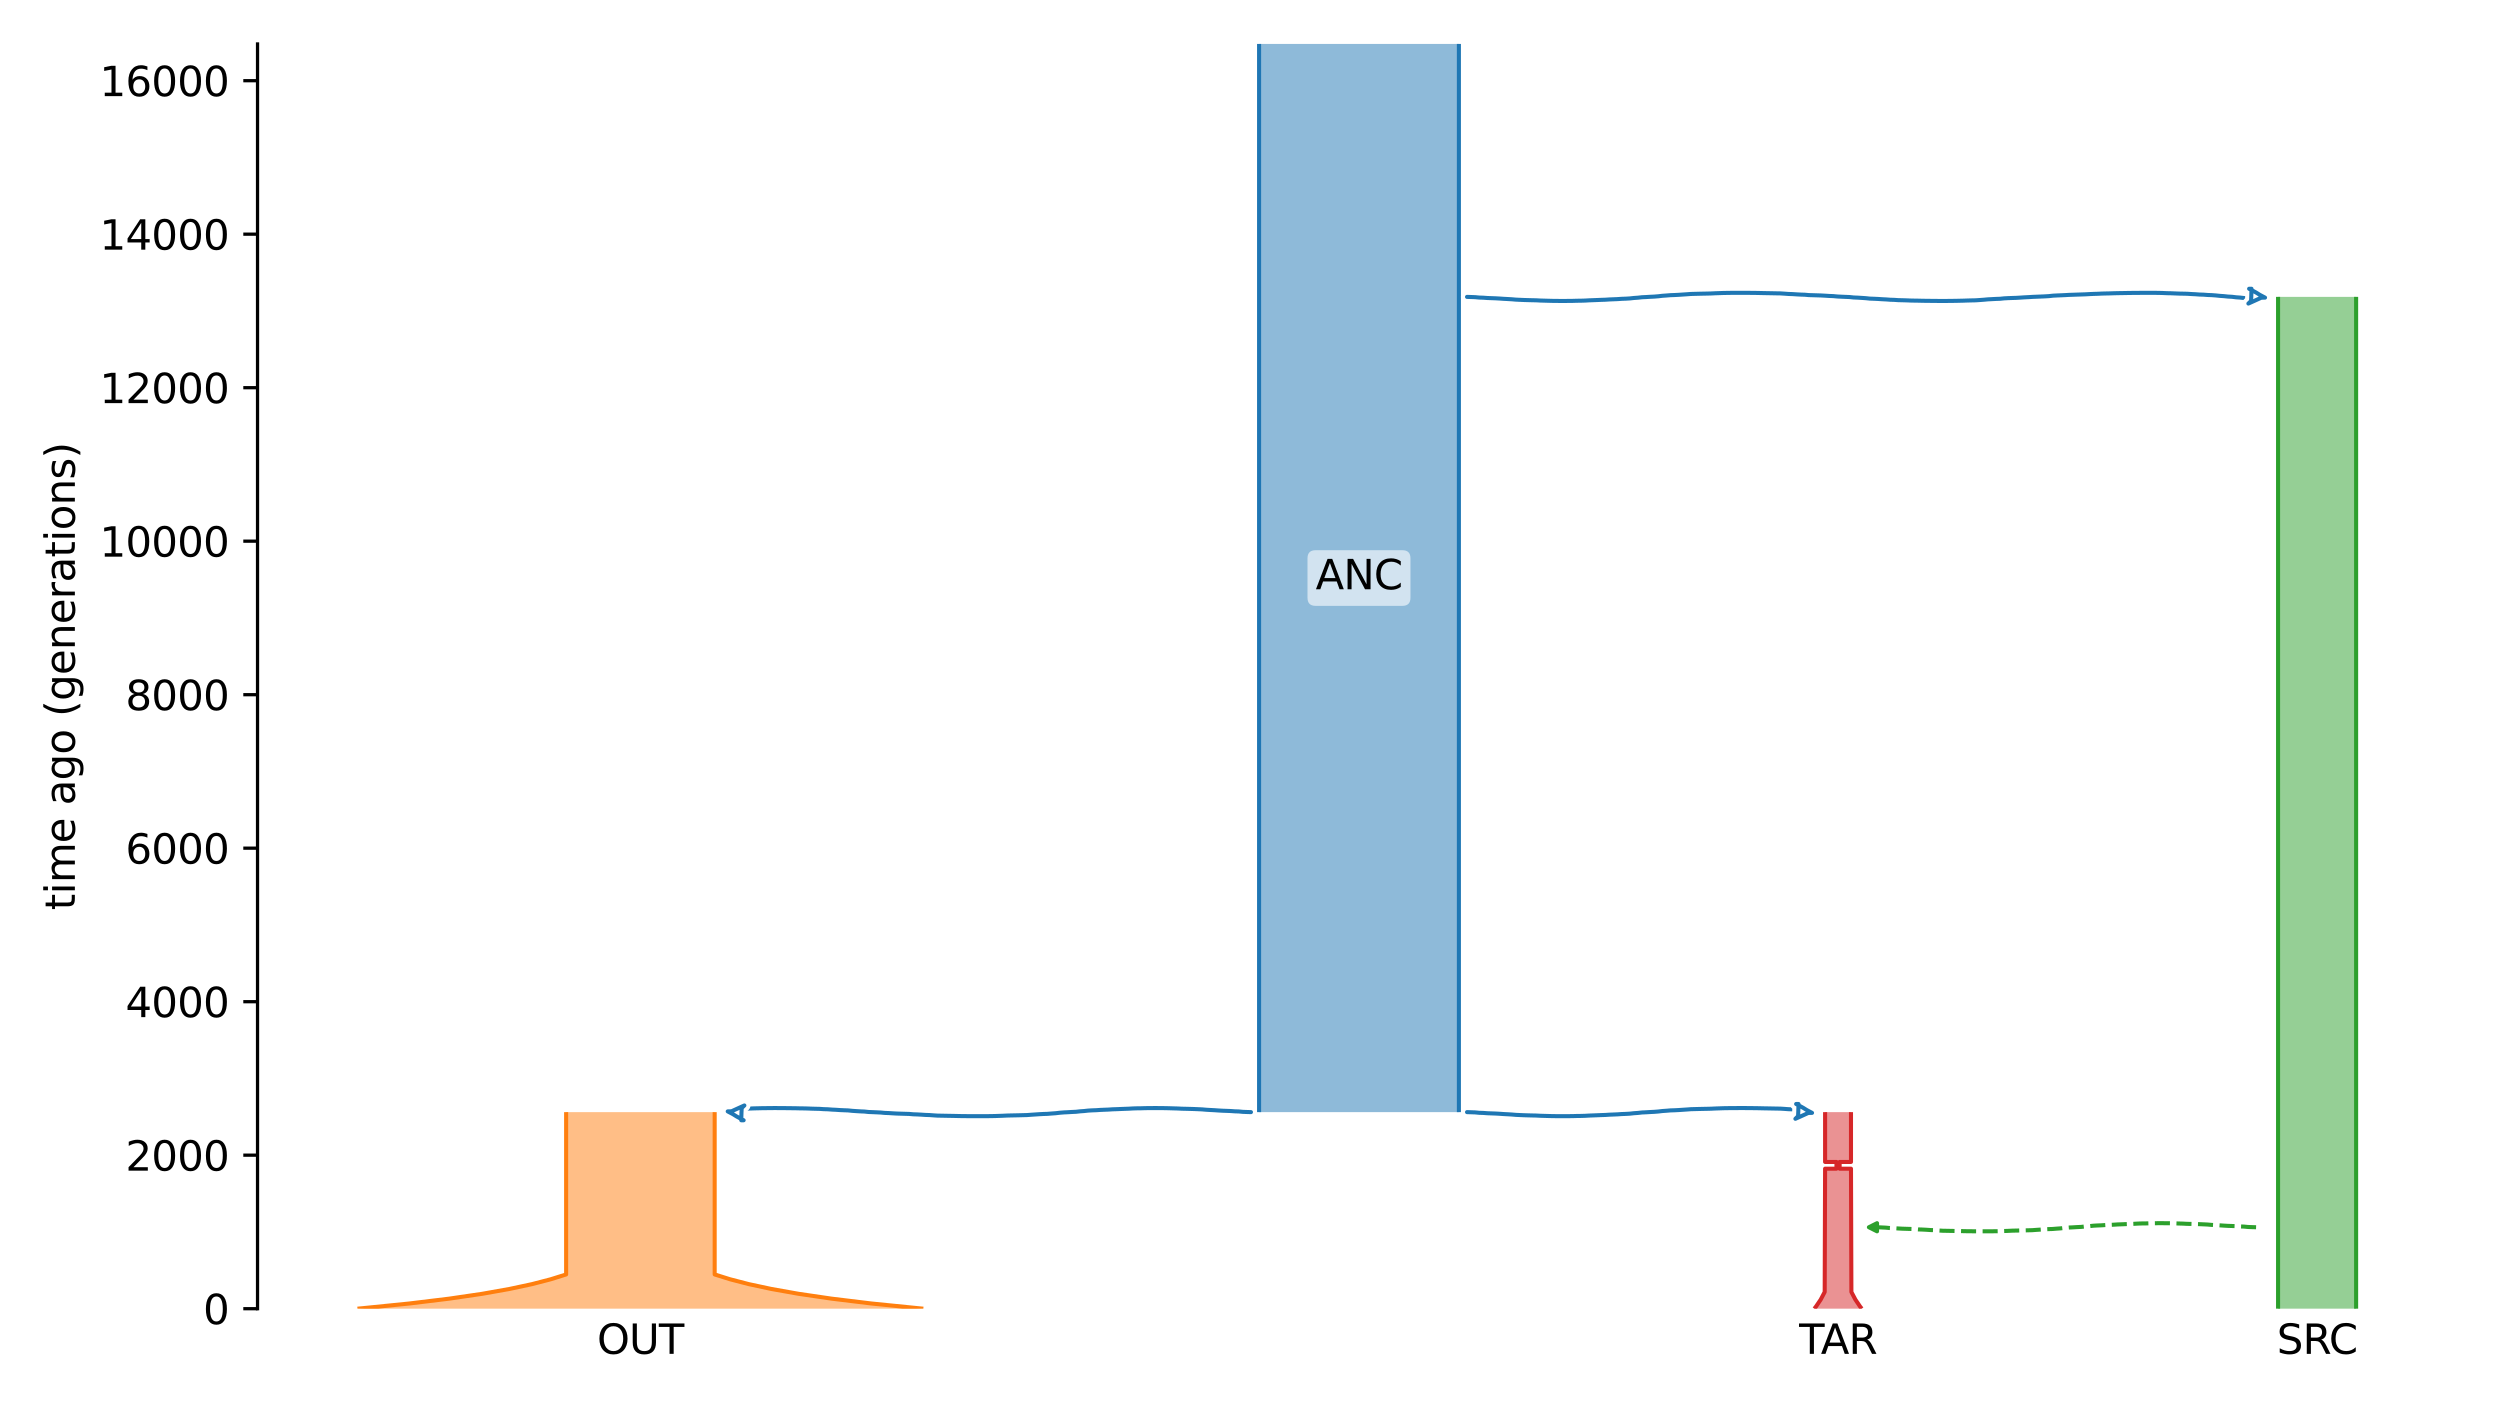 <?xml version="1.0" encoding="utf-8" standalone="no"?>
<!DOCTYPE svg PUBLIC "-//W3C//DTD SVG 1.1//EN"
  "http://www.w3.org/Graphics/SVG/1.1/DTD/svg11.dtd">
<svg xmlns:xlink="http://www.w3.org/1999/xlink" width="614.4pt" height="345.6pt" viewBox="0 0 614.4 345.6" xmlns="http://www.w3.org/2000/svg" version="1.1">
 <defs>
  <style type="text/css">*{stroke-linejoin: round; stroke-linecap: butt}</style>
 </defs>
 <g id="figure_1">
  <g id="patch_1">
   <path d="M 0 345.6 
L 614.4 345.6 
L 614.4 0 
L 0 0 
z
" style="fill: #ffffff"/>
  </g>
  <g id="axes_1">
   <g id="patch_2">
    <path d="M 63.291 321.622 
L 603.6 321.622 
L 603.6 10.8 
L 63.291 10.8 
z
" style="fill: #ffffff"/>
   </g>
   <path d="M 554.456 301.609 
L 553.456 301.578 
L 552.456 301.541 
L 551.456 301.443 
L 550.456 301.411 
L 549.456 301.337 
L 548.456 301.298 
L 547.456 301.263 
L 546.456 301.205 
L 545.456 301.135 
L 544.456 301.083 
L 543.456 301.024 
L 542.456 300.936 
L 541.456 300.89 
L 540.456 300.847 
L 539.456 300.817 
L 538.456 300.791 
L 537.456 300.769 
L 536.456 300.715 
L 535.456 300.687 
L 534.456 300.657 
L 533.456 300.632 
L 532.456 300.621 
L 531.456 300.611 
L 530.456 300.611 
L 529.456 300.62 
L 528.456 300.632 
L 527.456 300.663 
L 526.456 300.674 
L 525.456 300.704 
L 524.456 300.764 
L 523.456 300.801 
L 522.456 300.84 
L 521.456 300.883 
L 520.456 300.916 
L 519.456 300.983 
L 518.456 301.022 
L 517.456 301.065 
L 516.456 301.135 
L 515.456 301.172 
L 514.456 301.23 
L 513.456 301.341 
L 512.456 301.412 
L 511.456 301.525 
L 510.456 301.571 
L 509.456 301.632 
L 508.456 301.68 
L 507.456 301.761 
L 506.456 301.88 
L 505.456 301.95 
L 504.456 302.033 
L 503.456 302.066 
L 502.456 302.118 
L 501.456 302.186 
L 500.456 302.252 
L 499.456 302.329 
L 498.456 302.356 
L 497.456 302.383 
L 496.456 302.406 
L 495.456 302.425 
L 494.456 302.451 
L 493.456 302.501 
L 492.456 302.536 
L 491.456 302.572 
L 490.456 302.588 
L 489.456 302.603 
L 488.456 302.607 
L 487.456 302.609 
L 486.456 302.609 
L 485.456 302.607 
L 484.456 302.593 
L 483.456 302.585 
L 482.456 302.564 
L 481.456 302.54 
L 480.456 302.523 
L 479.456 302.505 
L 478.456 302.484 
L 477.456 302.468 
L 476.456 302.405 
L 475.456 302.33 
L 474.456 302.297 
L 473.456 302.229 
L 472.456 302.175 
L 471.456 302.142 
L 470.456 302.052 
L 469.456 302.023 
L 468.456 301.992 
L 467.456 301.961 
L 466.456 301.906 
L 465.456 301.841 
L 464.456 301.803 
L 463.456 301.707 
L 462.456 301.658 
L 461.456 301.614 
L 460.302 301.574 
" clip-path="url(#p8abfe37055)" style="fill: none; stroke-dasharray: 3.7,1.6; stroke-dashoffset: 0; stroke: #2ca02c"/>
   <g id="patch_3">
    <path d="M 309.432 10.8 
L 309.432 273.316 
M 358.537 10.8 
L 358.537 273.316 
" clip-path="url(#p8abfe37055)" style="fill: none; stroke: #ffffff; stroke-width: 3; stroke-linejoin: miter"/>
    <path d="M 309.432 10.8 
L 309.432 273.316 
M 358.537 10.8 
L 358.537 273.316 
" clip-path="url(#p8abfe37055)" style="fill: none; stroke: #1f77b4; stroke-linejoin: miter"/>
    <g id="PolyCollection_1">
     <path d="M 358.537 10.8 
L 309.432 10.8 
L 309.432 273.316 
L 358.537 273.316 
L 358.537 273.316 
L 358.537 10.8 
z
" clip-path="url(#p8abfe37055)" style="fill: #1f77b4; fill-opacity: 0.5"/>
    </g>
    <g id="patch_4">
     <path d="M 139.132 273.316 
L 139.132 313.209 
L 139.132 313.209 
L 135.331 314.399 
L 130.74 315.589 
L 125.192 316.778 
L 118.489 317.968 
L 110.39 319.158 
L 100.605 320.347 
L 88.783 321.537 
L 87.85 321.622 
M 175.638 273.316 
L 175.638 313.209 
L 175.638 313.209 
L 179.439 314.399 
L 184.031 315.589 
L 189.578 316.778 
L 196.281 317.968 
L 204.38 319.158 
L 214.165 320.347 
L 225.987 321.537 
L 226.92 321.622 
L 226.92 321.622 
" clip-path="url(#p8abfe37055)" style="fill: none; stroke: #ffffff; stroke-width: 3; stroke-linejoin: miter"/>
     <path d="M 139.132 273.316 
L 139.132 313.209 
L 139.132 313.209 
L 135.331 314.399 
L 130.74 315.589 
L 125.192 316.778 
L 118.489 317.968 
L 110.39 319.158 
L 100.605 320.347 
L 88.783 321.537 
L 87.85 321.622 
M 175.638 273.316 
L 175.638 313.209 
L 175.638 313.209 
L 179.439 314.399 
L 184.031 315.589 
L 189.578 316.778 
L 196.281 317.968 
L 204.38 319.158 
L 214.165 320.347 
L 225.987 321.537 
L 226.92 321.622 
L 226.92 321.622 
" clip-path="url(#p8abfe37055)" style="fill: none; stroke: #ff7f0e; stroke-linejoin: miter"/>
     <g id="PolyCollection_2">
      <path d="M 175.638 273.316 
L 139.132 273.316 
L 139.132 313.209 
L 139.132 313.209 
L 138.884 313.294 
L 138.632 313.379 
L 138.377 313.464 
L 138.118 313.549 
L 137.856 313.634 
L 137.591 313.719 
L 137.321 313.804 
L 137.048 313.889 
L 136.772 313.974 
L 136.492 314.059 
L 136.207 314.144 
L 135.919 314.229 
L 135.627 314.314 
L 135.331 314.399 
L 135.031 314.484 
L 134.727 314.569 
L 134.419 314.654 
L 134.107 314.739 
L 133.79 314.824 
L 133.469 314.909 
L 133.144 314.994 
L 132.814 315.079 
L 132.48 315.164 
L 132.141 315.249 
L 131.798 315.334 
L 131.45 315.419 
L 131.097 315.504 
L 130.74 315.589 
L 130.377 315.674 
L 130.01 315.759 
L 129.637 315.844 
L 129.26 315.929 
L 128.877 316.014 
L 128.49 316.099 
L 128.097 316.184 
L 127.698 316.269 
L 127.295 316.353 
L 126.885 316.438 
L 126.47 316.523 
L 126.05 316.608 
L 125.624 316.693 
L 125.192 316.778 
L 124.754 316.863 
L 124.31 316.948 
L 123.86 317.033 
L 123.404 317.118 
L 122.942 317.203 
L 122.473 317.288 
L 121.999 317.373 
L 121.517 317.458 
L 121.029 317.543 
L 120.535 317.628 
L 120.034 317.713 
L 119.526 317.798 
L 119.011 317.883 
L 118.489 317.968 
L 117.96 318.053 
L 117.423 318.138 
L 116.88 318.223 
L 116.329 318.308 
L 115.771 318.393 
L 115.204 318.478 
L 114.631 318.563 
L 114.049 318.648 
L 113.46 318.733 
L 112.862 318.818 
L 112.257 318.903 
L 111.643 318.988 
L 111.021 319.073 
L 110.39 319.158 
L 109.751 319.243 
L 109.103 319.328 
L 108.446 319.413 
L 107.781 319.498 
L 107.106 319.582 
L 106.422 319.667 
L 105.729 319.752 
L 105.026 319.837 
L 104.314 319.922 
L 103.592 320.007 
L 102.861 320.092 
L 102.119 320.177 
L 101.367 320.262 
L 100.605 320.347 
L 99.833 320.432 
L 99.05 320.517 
L 98.257 320.602 
L 97.453 320.687 
L 96.637 320.772 
L 95.811 320.857 
L 94.974 320.942 
L 94.125 321.027 
L 93.264 321.112 
L 92.392 321.197 
L 91.508 321.282 
L 90.612 321.367 
L 89.704 321.452 
L 88.783 321.537 
L 87.85 321.622 
L 226.92 321.622 
L 226.92 321.622 
L 225.987 321.537 
L 225.066 321.452 
L 224.158 321.367 
L 223.262 321.282 
L 222.378 321.197 
L 221.506 321.112 
L 220.645 321.027 
L 219.797 320.942 
L 218.959 320.857 
L 218.133 320.772 
L 217.318 320.687 
L 216.513 320.602 
L 215.72 320.517 
L 214.937 320.432 
L 214.165 320.347 
L 213.403 320.262 
L 212.651 320.177 
L 211.909 320.092 
L 211.178 320.007 
L 210.456 319.922 
L 209.744 319.837 
L 209.041 319.752 
L 208.348 319.667 
L 207.664 319.582 
L 206.989 319.498 
L 206.324 319.413 
L 205.667 319.328 
L 205.019 319.243 
L 204.38 319.158 
L 203.749 319.073 
L 203.127 318.988 
L 202.513 318.903 
L 201.908 318.818 
L 201.31 318.733 
L 200.721 318.648 
L 200.139 318.563 
L 199.566 318.478 
L 199 318.393 
L 198.441 318.308 
L 197.89 318.223 
L 197.347 318.138 
L 196.81 318.053 
L 196.281 317.968 
L 195.759 317.883 
L 195.244 317.798 
L 194.736 317.713 
L 194.235 317.628 
L 193.741 317.543 
L 193.253 317.458 
L 192.772 317.373 
L 192.297 317.288 
L 191.828 317.203 
L 191.366 317.118 
L 190.91 317.033 
L 190.46 316.948 
L 190.016 316.863 
L 189.578 316.778 
L 189.146 316.693 
L 188.72 316.608 
L 188.3 316.523 
L 187.885 316.438 
L 187.476 316.353 
L 187.072 316.269 
L 186.673 316.184 
L 186.28 316.099 
L 185.893 316.014 
L 185.51 315.929 
L 185.133 315.844 
L 184.76 315.759 
L 184.393 315.674 
L 184.031 315.589 
L 183.673 315.504 
L 183.32 315.419 
L 182.972 315.334 
L 182.629 315.249 
L 182.29 315.164 
L 181.956 315.079 
L 181.626 314.994 
L 181.301 314.909 
L 180.98 314.824 
L 180.663 314.739 
L 180.351 314.654 
L 180.043 314.569 
L 179.739 314.484 
L 179.439 314.399 
L 179.143 314.314 
L 178.851 314.229 
L 178.563 314.144 
L 178.279 314.059 
L 177.998 313.974 
L 177.722 313.889 
L 177.449 313.804 
L 177.179 313.719 
L 176.914 313.634 
L 176.652 313.549 
L 176.393 313.464 
L 176.138 313.379 
L 175.887 313.294 
L 175.638 313.209 
L 175.638 313.209 
L 175.638 273.316 
z
" clip-path="url(#p8abfe37055)" style="fill: #ff7f0e; fill-opacity: 0.5"/>
     </g>
     <g id="patch_5">
      <path d="M 559.859 72.964 
L 559.859 321.622 
M 579.04 72.964 
L 579.04 321.622 
" clip-path="url(#p8abfe37055)" style="fill: none; stroke: #ffffff; stroke-width: 3; stroke-linejoin: miter"/>
      <path d="M 559.859 72.964 
L 559.859 321.622 
M 579.04 72.964 
L 579.04 321.622 
" clip-path="url(#p8abfe37055)" style="fill: none; stroke: #2ca02c; stroke-linejoin: miter"/>
      <g id="PolyCollection_3">
       <path d="M 579.04 72.964 
L 559.859 72.964 
L 559.859 321.622 
L 579.04 321.622 
L 579.04 321.622 
L 579.04 72.964 
z
" clip-path="url(#p8abfe37055)" style="fill: #2ca02c; fill-opacity: 0.5"/>
      </g>
      <g id="patch_6">
       <path d="M 448.535 273.316 
L 448.535 285.558 
L 451.329 285.558 
L 451.329 287.218 
L 448.535 287.218 
L 448.437 317.521 
L 447.45 319.397 
L 446.301 321.098 
L 445.889 321.622 
M 454.899 273.316 
L 454.899 285.558 
L 452.106 285.558 
L 452.106 287.218 
L 454.899 287.218 
L 454.998 317.521 
L 455.984 319.397 
L 457.133 321.098 
L 457.545 321.622 
L 457.545 321.622 
" clip-path="url(#p8abfe37055)" style="fill: none; stroke: #ffffff; stroke-width: 3; stroke-linejoin: miter"/>
       <path d="M 448.535 273.316 
L 448.535 285.558 
L 451.329 285.558 
L 451.329 287.218 
L 448.535 287.218 
L 448.437 317.521 
L 447.45 319.397 
L 446.301 321.098 
L 445.889 321.622 
M 454.899 273.316 
L 454.899 285.558 
L 452.106 285.558 
L 452.106 287.218 
L 454.899 287.218 
L 454.998 317.521 
L 455.984 319.397 
L 457.133 321.098 
L 457.545 321.622 
L 457.545 321.622 
" clip-path="url(#p8abfe37055)" style="fill: none; stroke: #d62728; stroke-linejoin: miter"/>
       <g id="PolyCollection_4">
        <path d="M 454.899 273.316 
L 448.535 273.316 
L 448.535 285.558 
L 451.329 285.558 
L 451.329 287.218 
L 448.535 287.218 
L 448.535 317.302 
L 448.535 317.302 
L 448.516 317.346 
L 448.496 317.39 
L 448.476 317.433 
L 448.457 317.477 
L 448.437 317.521 
L 448.416 317.564 
L 448.396 317.608 
L 448.376 317.652 
L 448.355 317.695 
L 448.335 317.739 
L 448.314 317.782 
L 448.293 317.826 
L 448.272 317.87 
L 448.251 317.913 
L 448.23 317.957 
L 448.208 318.001 
L 448.187 318.044 
L 448.165 318.088 
L 448.143 318.131 
L 448.122 318.175 
L 448.099 318.219 
L 448.077 318.262 
L 448.055 318.306 
L 448.033 318.35 
L 448.01 318.393 
L 447.987 318.437 
L 447.964 318.48 
L 447.941 318.524 
L 447.918 318.568 
L 447.895 318.611 
L 447.871 318.655 
L 447.848 318.699 
L 447.824 318.742 
L 447.8 318.786 
L 447.776 318.83 
L 447.752 318.873 
L 447.728 318.917 
L 447.703 318.96 
L 447.679 319.004 
L 447.654 319.048 
L 447.629 319.091 
L 447.604 319.135 
L 447.579 319.179 
L 447.553 319.222 
L 447.528 319.266 
L 447.502 319.309 
L 447.476 319.353 
L 447.45 319.397 
L 447.424 319.44 
L 447.398 319.484 
L 447.371 319.528 
L 447.345 319.571 
L 447.318 319.615 
L 447.291 319.659 
L 447.264 319.702 
L 447.236 319.746 
L 447.209 319.789 
L 447.181 319.833 
L 447.153 319.877 
L 447.125 319.92 
L 447.097 319.964 
L 447.069 320.008 
L 447.04 320.051 
L 447.012 320.095 
L 446.983 320.138 
L 446.954 320.182 
L 446.925 320.226 
L 446.895 320.269 
L 446.866 320.313 
L 446.836 320.357 
L 446.806 320.4 
L 446.776 320.444 
L 446.746 320.487 
L 446.715 320.531 
L 446.684 320.575 
L 446.654 320.618 
L 446.623 320.662 
L 446.591 320.706 
L 446.56 320.749 
L 446.528 320.793 
L 446.496 320.837 
L 446.464 320.88 
L 446.432 320.924 
L 446.4 320.967 
L 446.367 321.011 
L 446.334 321.055 
L 446.301 321.098 
L 446.268 321.142 
L 446.235 321.186 
L 446.201 321.229 
L 446.167 321.273 
L 446.133 321.316 
L 446.099 321.36 
L 446.065 321.404 
L 446.03 321.447 
L 445.995 321.491 
L 445.96 321.535 
L 445.925 321.578 
L 445.889 321.622 
L 457.545 321.622 
L 457.545 321.622 
L 457.509 321.578 
L 457.474 321.535 
L 457.439 321.491 
L 457.404 321.447 
L 457.37 321.404 
L 457.335 321.36 
L 457.301 321.316 
L 457.267 321.273 
L 457.233 321.229 
L 457.199 321.186 
L 457.166 321.142 
L 457.133 321.098 
L 457.1 321.055 
L 457.067 321.011 
L 457.034 320.967 
L 457.002 320.924 
L 456.97 320.88 
L 456.938 320.837 
L 456.906 320.793 
L 456.874 320.749 
L 456.843 320.706 
L 456.812 320.662 
L 456.781 320.618 
L 456.75 320.575 
L 456.719 320.531 
L 456.689 320.487 
L 456.658 320.444 
L 456.628 320.4 
L 456.598 320.357 
L 456.568 320.313 
L 456.539 320.269 
L 456.509 320.226 
L 456.48 320.182 
L 456.451 320.138 
L 456.422 320.095 
L 456.394 320.051 
L 456.365 320.008 
L 456.337 319.964 
L 456.309 319.92 
L 456.281 319.877 
L 456.253 319.833 
L 456.225 319.789 
L 456.198 319.746 
L 456.171 319.702 
L 456.143 319.659 
L 456.116 319.615 
L 456.09 319.571 
L 456.063 319.528 
L 456.036 319.484 
L 456.01 319.44 
L 455.984 319.397 
L 455.958 319.353 
L 455.932 319.309 
L 455.906 319.266 
L 455.881 319.222 
L 455.855 319.179 
L 455.83 319.135 
L 455.805 319.091 
L 455.78 319.048 
L 455.756 319.004 
L 455.731 318.96 
L 455.706 318.917 
L 455.682 318.873 
L 455.658 318.83 
L 455.634 318.786 
L 455.61 318.742 
L 455.586 318.699 
L 455.563 318.655 
L 455.539 318.611 
L 455.516 318.568 
L 455.493 318.524 
L 455.47 318.48 
L 455.447 318.437 
L 455.424 318.393 
L 455.402 318.35 
L 455.379 318.306 
L 455.357 318.262 
L 455.335 318.219 
L 455.313 318.175 
L 455.291 318.131 
L 455.269 318.088 
L 455.247 318.044 
L 455.226 318.001 
L 455.204 317.957 
L 455.183 317.913 
L 455.162 317.87 
L 455.141 317.826 
L 455.12 317.782 
L 455.099 317.739 
L 455.079 317.695 
L 455.058 317.652 
L 455.038 317.608 
L 455.018 317.564 
L 454.998 317.521 
L 454.978 317.477 
L 454.958 317.433 
L 454.938 317.39 
L 454.918 317.346 
L 454.899 317.302 
L 454.899 317.302 
L 454.899 287.218 
L 452.106 287.218 
L 452.106 285.558 
L 454.899 285.558 
L 454.899 273.316 
z
" clip-path="url(#p8abfe37055)" style="fill: #d62728; fill-opacity: 0.5"/>
       </g>
       <g id="matplotlib.axis_1">
        <g id="xtick_1">
         <g id="line2d_1"/>
         <g id="text_1">
          <!-- OUT -->
          <g transform="translate(146.736 332.72) scale(0.1 -0.1)">
           <defs>
            <path id="DejaVuSans-4f" d="M 2522 4238 
Q 1834 4238 1429 3725 
Q 1025 3213 1025 2328 
Q 1025 1447 1429 934 
Q 1834 422 2522 422 
Q 3209 422 3611 934 
Q 4013 1447 4013 2328 
Q 4013 3213 3611 3725 
Q 3209 4238 2522 4238 
z
M 2522 4750 
Q 3503 4750 4090 4092 
Q 4678 3434 4678 2328 
Q 4678 1225 4090 567 
Q 3503 -91 2522 -91 
Q 1538 -91 948 565 
Q 359 1222 359 2328 
Q 359 3434 948 4092 
Q 1538 4750 2522 4750 
z
" transform="scale(0.016)"/>
            <path id="DejaVuSans-55" d="M 556 4666 
L 1191 4666 
L 1191 1831 
Q 1191 1081 1462 751 
Q 1734 422 2344 422 
Q 2950 422 3222 751 
Q 3494 1081 3494 1831 
L 3494 4666 
L 4128 4666 
L 4128 1753 
Q 4128 841 3676 375 
Q 3225 -91 2344 -91 
Q 1459 -91 1007 375 
Q 556 841 556 1753 
L 556 4666 
z
" transform="scale(0.016)"/>
            <path id="DejaVuSans-54" d="M -19 4666 
L 3928 4666 
L 3928 4134 
L 2272 4134 
L 2272 0 
L 1638 0 
L 1638 4134 
L -19 4134 
L -19 4666 
z
" transform="scale(0.016)"/>
           </defs>
           <use xlink:href="#DejaVuSans-4f"/>
           <use xlink:href="#DejaVuSans-55" x="78.711"/>
           <use xlink:href="#DejaVuSans-54" x="151.904"/>
          </g>
         </g>
        </g>
        <g id="xtick_2">
         <g id="line2d_2"/>
         <g id="text_2">
          <!-- SRC -->
          <g transform="translate(559.56 332.72) scale(0.1 -0.1)">
           <defs>
            <path id="DejaVuSans-53" d="M 3425 4513 
L 3425 3897 
Q 3066 4069 2747 4153 
Q 2428 4238 2131 4238 
Q 1616 4238 1336 4038 
Q 1056 3838 1056 3469 
Q 1056 3159 1242 3001 
Q 1428 2844 1947 2747 
L 2328 2669 
Q 3034 2534 3370 2195 
Q 3706 1856 3706 1288 
Q 3706 609 3251 259 
Q 2797 -91 1919 -91 
Q 1588 -91 1214 -16 
Q 841 59 441 206 
L 441 856 
Q 825 641 1194 531 
Q 1563 422 1919 422 
Q 2459 422 2753 634 
Q 3047 847 3047 1241 
Q 3047 1584 2836 1778 
Q 2625 1972 2144 2069 
L 1759 2144 
Q 1053 2284 737 2584 
Q 422 2884 422 3419 
Q 422 4038 858 4394 
Q 1294 4750 2059 4750 
Q 2388 4750 2728 4690 
Q 3069 4631 3425 4513 
z
" transform="scale(0.016)"/>
            <path id="DejaVuSans-52" d="M 2841 2188 
Q 3044 2119 3236 1894 
Q 3428 1669 3622 1275 
L 4263 0 
L 3584 0 
L 2988 1197 
Q 2756 1666 2539 1819 
Q 2322 1972 1947 1972 
L 1259 1972 
L 1259 0 
L 628 0 
L 628 4666 
L 2053 4666 
Q 2853 4666 3247 4331 
Q 3641 3997 3641 3322 
Q 3641 2881 3436 2590 
Q 3231 2300 2841 2188 
z
M 1259 4147 
L 1259 2491 
L 2053 2491 
Q 2509 2491 2742 2702 
Q 2975 2913 2975 3322 
Q 2975 3731 2742 3939 
Q 2509 4147 2053 4147 
L 1259 4147 
z
" transform="scale(0.016)"/>
            <path id="DejaVuSans-43" d="M 4122 4306 
L 4122 3641 
Q 3803 3938 3442 4084 
Q 3081 4231 2675 4231 
Q 1875 4231 1450 3742 
Q 1025 3253 1025 2328 
Q 1025 1406 1450 917 
Q 1875 428 2675 428 
Q 3081 428 3442 575 
Q 3803 722 4122 1019 
L 4122 359 
Q 3791 134 3420 21 
Q 3050 -91 2638 -91 
Q 1578 -91 968 557 
Q 359 1206 359 2328 
Q 359 3453 968 4101 
Q 1578 4750 2638 4750 
Q 3056 4750 3426 4639 
Q 3797 4528 4122 4306 
z
" transform="scale(0.016)"/>
           </defs>
           <use xlink:href="#DejaVuSans-53"/>
           <use xlink:href="#DejaVuSans-52" x="63.477"/>
           <use xlink:href="#DejaVuSans-43" x="127.959"/>
          </g>
         </g>
        </g>
        <g id="xtick_3">
         <g id="line2d_3"/>
         <g id="text_3">
          <!-- TAR -->
          <g transform="translate(442.156 332.72) scale(0.1 -0.1)">
           <defs>
            <path id="DejaVuSans-41" d="M 2188 4044 
L 1331 1722 
L 3047 1722 
L 2188 4044 
z
M 1831 4666 
L 2547 4666 
L 4325 0 
L 3669 0 
L 3244 1197 
L 1141 1197 
L 716 0 
L 50 0 
L 1831 4666 
z
" transform="scale(0.016)"/>
           </defs>
           <use xlink:href="#DejaVuSans-54"/>
           <use xlink:href="#DejaVuSans-41" x="53.334"/>
           <use xlink:href="#DejaVuSans-52" x="121.742"/>
          </g>
         </g>
        </g>
       </g>
       <g id="matplotlib.axis_2">
        <g id="ytick_1">
         <g id="line2d_4">
          <defs>
           <path id="m4a30b98fb7" d="M 0 0 
L -3.5 0 
" style="stroke: #000000; stroke-width: 0.8"/>
          </defs>
          <g>
           <use xlink:href="#m4a30b98fb7" x="63.291" y="321.622" style="stroke: #000000; stroke-width: 0.8"/>
          </g>
         </g>
         <g id="text_4">
          <!-- 0 -->
          <g transform="translate(49.928 325.421) scale(0.1 -0.1)">
           <defs>
            <path id="DejaVuSans-30" d="M 2034 4250 
Q 1547 4250 1301 3770 
Q 1056 3291 1056 2328 
Q 1056 1369 1301 889 
Q 1547 409 2034 409 
Q 2525 409 2770 889 
Q 3016 1369 3016 2328 
Q 3016 3291 2770 3770 
Q 2525 4250 2034 4250 
z
M 2034 4750 
Q 2819 4750 3233 4129 
Q 3647 3509 3647 2328 
Q 3647 1150 3233 529 
Q 2819 -91 2034 -91 
Q 1250 -91 836 529 
Q 422 1150 422 2328 
Q 422 3509 836 4129 
Q 1250 4750 2034 4750 
z
" transform="scale(0.016)"/>
           </defs>
           <use xlink:href="#DejaVuSans-30"/>
          </g>
         </g>
        </g>
        <g id="ytick_2">
         <g id="line2d_5">
          <g>
           <use xlink:href="#m4a30b98fb7" x="63.291" y="283.898" style="stroke: #000000; stroke-width: 0.8"/>
          </g>
         </g>
         <g id="text_5">
          <!-- 2000 -->
          <g transform="translate(30.841 287.697) scale(0.1 -0.1)">
           <defs>
            <path id="DejaVuSans-32" d="M 1228 531 
L 3431 531 
L 3431 0 
L 469 0 
L 469 531 
Q 828 903 1448 1529 
Q 2069 2156 2228 2338 
Q 2531 2678 2651 2914 
Q 2772 3150 2772 3378 
Q 2772 3750 2511 3984 
Q 2250 4219 1831 4219 
Q 1534 4219 1204 4116 
Q 875 4013 500 3803 
L 500 4441 
Q 881 4594 1212 4672 
Q 1544 4750 1819 4750 
Q 2544 4750 2975 4387 
Q 3406 4025 3406 3419 
Q 3406 3131 3298 2873 
Q 3191 2616 2906 2266 
Q 2828 2175 2409 1742 
Q 1991 1309 1228 531 
z
" transform="scale(0.016)"/>
           </defs>
           <use xlink:href="#DejaVuSans-32"/>
           <use xlink:href="#DejaVuSans-30" x="63.623"/>
           <use xlink:href="#DejaVuSans-30" x="127.246"/>
           <use xlink:href="#DejaVuSans-30" x="190.869"/>
          </g>
         </g>
        </g>
        <g id="ytick_3">
         <g id="line2d_6">
          <g>
           <use xlink:href="#m4a30b98fb7" x="63.291" y="246.174" style="stroke: #000000; stroke-width: 0.8"/>
          </g>
         </g>
         <g id="text_6">
          <!-- 4000 -->
          <g transform="translate(30.841 249.973) scale(0.1 -0.1)">
           <defs>
            <path id="DejaVuSans-34" d="M 2419 4116 
L 825 1625 
L 2419 1625 
L 2419 4116 
z
M 2253 4666 
L 3047 4666 
L 3047 1625 
L 3713 1625 
L 3713 1100 
L 3047 1100 
L 3047 0 
L 2419 0 
L 2419 1100 
L 313 1100 
L 313 1709 
L 2253 4666 
z
" transform="scale(0.016)"/>
           </defs>
           <use xlink:href="#DejaVuSans-34"/>
           <use xlink:href="#DejaVuSans-30" x="63.623"/>
           <use xlink:href="#DejaVuSans-30" x="127.246"/>
           <use xlink:href="#DejaVuSans-30" x="190.869"/>
          </g>
         </g>
        </g>
        <g id="ytick_4">
         <g id="line2d_7">
          <g>
           <use xlink:href="#m4a30b98fb7" x="63.291" y="208.45" style="stroke: #000000; stroke-width: 0.8"/>
          </g>
         </g>
         <g id="text_7">
          <!-- 6000 -->
          <g transform="translate(30.841 212.249) scale(0.1 -0.1)">
           <defs>
            <path id="DejaVuSans-36" d="M 2113 2584 
Q 1688 2584 1439 2293 
Q 1191 2003 1191 1497 
Q 1191 994 1439 701 
Q 1688 409 2113 409 
Q 2538 409 2786 701 
Q 3034 994 3034 1497 
Q 3034 2003 2786 2293 
Q 2538 2584 2113 2584 
z
M 3366 4563 
L 3366 3988 
Q 3128 4100 2886 4159 
Q 2644 4219 2406 4219 
Q 1781 4219 1451 3797 
Q 1122 3375 1075 2522 
Q 1259 2794 1537 2939 
Q 1816 3084 2150 3084 
Q 2853 3084 3261 2657 
Q 3669 2231 3669 1497 
Q 3669 778 3244 343 
Q 2819 -91 2113 -91 
Q 1303 -91 875 529 
Q 447 1150 447 2328 
Q 447 3434 972 4092 
Q 1497 4750 2381 4750 
Q 2619 4750 2861 4703 
Q 3103 4656 3366 4563 
z
" transform="scale(0.016)"/>
           </defs>
           <use xlink:href="#DejaVuSans-36"/>
           <use xlink:href="#DejaVuSans-30" x="63.623"/>
           <use xlink:href="#DejaVuSans-30" x="127.246"/>
           <use xlink:href="#DejaVuSans-30" x="190.869"/>
          </g>
         </g>
        </g>
        <g id="ytick_5">
         <g id="line2d_8">
          <g>
           <use xlink:href="#m4a30b98fb7" x="63.291" y="170.726" style="stroke: #000000; stroke-width: 0.8"/>
          </g>
         </g>
         <g id="text_8">
          <!-- 8000 -->
          <g transform="translate(30.841 174.525) scale(0.1 -0.1)">
           <defs>
            <path id="DejaVuSans-38" d="M 2034 2216 
Q 1584 2216 1326 1975 
Q 1069 1734 1069 1313 
Q 1069 891 1326 650 
Q 1584 409 2034 409 
Q 2484 409 2743 651 
Q 3003 894 3003 1313 
Q 3003 1734 2745 1975 
Q 2488 2216 2034 2216 
z
M 1403 2484 
Q 997 2584 770 2862 
Q 544 3141 544 3541 
Q 544 4100 942 4425 
Q 1341 4750 2034 4750 
Q 2731 4750 3128 4425 
Q 3525 4100 3525 3541 
Q 3525 3141 3298 2862 
Q 3072 2584 2669 2484 
Q 3125 2378 3379 2068 
Q 3634 1759 3634 1313 
Q 3634 634 3220 271 
Q 2806 -91 2034 -91 
Q 1263 -91 848 271 
Q 434 634 434 1313 
Q 434 1759 690 2068 
Q 947 2378 1403 2484 
z
M 1172 3481 
Q 1172 3119 1398 2916 
Q 1625 2713 2034 2713 
Q 2441 2713 2670 2916 
Q 2900 3119 2900 3481 
Q 2900 3844 2670 4047 
Q 2441 4250 2034 4250 
Q 1625 4250 1398 4047 
Q 1172 3844 1172 3481 
z
" transform="scale(0.016)"/>
           </defs>
           <use xlink:href="#DejaVuSans-38"/>
           <use xlink:href="#DejaVuSans-30" x="63.623"/>
           <use xlink:href="#DejaVuSans-30" x="127.246"/>
           <use xlink:href="#DejaVuSans-30" x="190.869"/>
          </g>
         </g>
        </g>
        <g id="ytick_6">
         <g id="line2d_9">
          <g>
           <use xlink:href="#m4a30b98fb7" x="63.291" y="133.002" style="stroke: #000000; stroke-width: 0.8"/>
          </g>
         </g>
         <g id="text_9">
          <!-- 10000 -->
          <g transform="translate(24.478 136.801) scale(0.1 -0.1)">
           <defs>
            <path id="DejaVuSans-31" d="M 794 531 
L 1825 531 
L 1825 4091 
L 703 3866 
L 703 4441 
L 1819 4666 
L 2450 4666 
L 2450 531 
L 3481 531 
L 3481 0 
L 794 0 
L 794 531 
z
" transform="scale(0.016)"/>
           </defs>
           <use xlink:href="#DejaVuSans-31"/>
           <use xlink:href="#DejaVuSans-30" x="63.623"/>
           <use xlink:href="#DejaVuSans-30" x="127.246"/>
           <use xlink:href="#DejaVuSans-30" x="190.869"/>
           <use xlink:href="#DejaVuSans-30" x="254.492"/>
          </g>
         </g>
        </g>
        <g id="ytick_7">
         <g id="line2d_10">
          <g>
           <use xlink:href="#m4a30b98fb7" x="63.291" y="95.278" style="stroke: #000000; stroke-width: 0.8"/>
          </g>
         </g>
         <g id="text_10">
          <!-- 12000 -->
          <g transform="translate(24.478 99.077) scale(0.1 -0.1)">
           <use xlink:href="#DejaVuSans-31"/>
           <use xlink:href="#DejaVuSans-32" x="63.623"/>
           <use xlink:href="#DejaVuSans-30" x="127.246"/>
           <use xlink:href="#DejaVuSans-30" x="190.869"/>
           <use xlink:href="#DejaVuSans-30" x="254.492"/>
          </g>
         </g>
        </g>
        <g id="ytick_8">
         <g id="line2d_11">
          <g>
           <use xlink:href="#m4a30b98fb7" x="63.291" y="57.554" style="stroke: #000000; stroke-width: 0.8"/>
          </g>
         </g>
         <g id="text_11">
          <!-- 14000 -->
          <g transform="translate(24.478 61.353) scale(0.1 -0.1)">
           <use xlink:href="#DejaVuSans-31"/>
           <use xlink:href="#DejaVuSans-34" x="63.623"/>
           <use xlink:href="#DejaVuSans-30" x="127.246"/>
           <use xlink:href="#DejaVuSans-30" x="190.869"/>
           <use xlink:href="#DejaVuSans-30" x="254.492"/>
          </g>
         </g>
        </g>
        <g id="ytick_9">
         <g id="line2d_12">
          <g>
           <use xlink:href="#m4a30b98fb7" x="63.291" y="19.83" style="stroke: #000000; stroke-width: 0.8"/>
          </g>
         </g>
         <g id="text_12">
          <!-- 16000 -->
          <g transform="translate(24.478 23.629) scale(0.1 -0.1)">
           <use xlink:href="#DejaVuSans-31"/>
           <use xlink:href="#DejaVuSans-36" x="63.623"/>
           <use xlink:href="#DejaVuSans-30" x="127.246"/>
           <use xlink:href="#DejaVuSans-30" x="190.869"/>
           <use xlink:href="#DejaVuSans-30" x="254.492"/>
          </g>
         </g>
        </g>
        <g id="text_13">
         <!-- time ago (generations) -->
         <g transform="translate(18.398 223.682) rotate(-90) scale(0.1 -0.1)">
          <defs>
           <path id="DejaVuSans-74" d="M 1172 4494 
L 1172 3500 
L 2356 3500 
L 2356 3053 
L 1172 3053 
L 1172 1153 
Q 1172 725 1289 603 
Q 1406 481 1766 481 
L 2356 481 
L 2356 0 
L 1766 0 
Q 1100 0 847 248 
Q 594 497 594 1153 
L 594 3053 
L 172 3053 
L 172 3500 
L 594 3500 
L 594 4494 
L 1172 4494 
z
" transform="scale(0.016)"/>
           <path id="DejaVuSans-69" d="M 603 3500 
L 1178 3500 
L 1178 0 
L 603 0 
L 603 3500 
z
M 603 4863 
L 1178 4863 
L 1178 4134 
L 603 4134 
L 603 4863 
z
" transform="scale(0.016)"/>
           <path id="DejaVuSans-6d" d="M 3328 2828 
Q 3544 3216 3844 3400 
Q 4144 3584 4550 3584 
Q 5097 3584 5394 3201 
Q 5691 2819 5691 2113 
L 5691 0 
L 5113 0 
L 5113 2094 
Q 5113 2597 4934 2840 
Q 4756 3084 4391 3084 
Q 3944 3084 3684 2787 
Q 3425 2491 3425 1978 
L 3425 0 
L 2847 0 
L 2847 2094 
Q 2847 2600 2669 2842 
Q 2491 3084 2119 3084 
Q 1678 3084 1418 2786 
Q 1159 2488 1159 1978 
L 1159 0 
L 581 0 
L 581 3500 
L 1159 3500 
L 1159 2956 
Q 1356 3278 1631 3431 
Q 1906 3584 2284 3584 
Q 2666 3584 2933 3390 
Q 3200 3197 3328 2828 
z
" transform="scale(0.016)"/>
           <path id="DejaVuSans-65" d="M 3597 1894 
L 3597 1613 
L 953 1613 
Q 991 1019 1311 708 
Q 1631 397 2203 397 
Q 2534 397 2845 478 
Q 3156 559 3463 722 
L 3463 178 
Q 3153 47 2828 -22 
Q 2503 -91 2169 -91 
Q 1331 -91 842 396 
Q 353 884 353 1716 
Q 353 2575 817 3079 
Q 1281 3584 2069 3584 
Q 2775 3584 3186 3129 
Q 3597 2675 3597 1894 
z
M 3022 2063 
Q 3016 2534 2758 2815 
Q 2500 3097 2075 3097 
Q 1594 3097 1305 2825 
Q 1016 2553 972 2059 
L 3022 2063 
z
" transform="scale(0.016)"/>
           <path id="DejaVuSans-20" transform="scale(0.016)"/>
           <path id="DejaVuSans-61" d="M 2194 1759 
Q 1497 1759 1228 1600 
Q 959 1441 959 1056 
Q 959 750 1161 570 
Q 1363 391 1709 391 
Q 2188 391 2477 730 
Q 2766 1069 2766 1631 
L 2766 1759 
L 2194 1759 
z
M 3341 1997 
L 3341 0 
L 2766 0 
L 2766 531 
Q 2569 213 2275 61 
Q 1981 -91 1556 -91 
Q 1019 -91 701 211 
Q 384 513 384 1019 
Q 384 1609 779 1909 
Q 1175 2209 1959 2209 
L 2766 2209 
L 2766 2266 
Q 2766 2663 2505 2880 
Q 2244 3097 1772 3097 
Q 1472 3097 1187 3025 
Q 903 2953 641 2809 
L 641 3341 
Q 956 3463 1253 3523 
Q 1550 3584 1831 3584 
Q 2591 3584 2966 3190 
Q 3341 2797 3341 1997 
z
" transform="scale(0.016)"/>
           <path id="DejaVuSans-67" d="M 2906 1791 
Q 2906 2416 2648 2759 
Q 2391 3103 1925 3103 
Q 1463 3103 1205 2759 
Q 947 2416 947 1791 
Q 947 1169 1205 825 
Q 1463 481 1925 481 
Q 2391 481 2648 825 
Q 2906 1169 2906 1791 
z
M 3481 434 
Q 3481 -459 3084 -895 
Q 2688 -1331 1869 -1331 
Q 1566 -1331 1297 -1286 
Q 1028 -1241 775 -1147 
L 775 -588 
Q 1028 -725 1275 -790 
Q 1522 -856 1778 -856 
Q 2344 -856 2625 -561 
Q 2906 -266 2906 331 
L 2906 616 
Q 2728 306 2450 153 
Q 2172 0 1784 0 
Q 1141 0 747 490 
Q 353 981 353 1791 
Q 353 2603 747 3093 
Q 1141 3584 1784 3584 
Q 2172 3584 2450 3431 
Q 2728 3278 2906 2969 
L 2906 3500 
L 3481 3500 
L 3481 434 
z
" transform="scale(0.016)"/>
           <path id="DejaVuSans-6f" d="M 1959 3097 
Q 1497 3097 1228 2736 
Q 959 2375 959 1747 
Q 959 1119 1226 758 
Q 1494 397 1959 397 
Q 2419 397 2687 759 
Q 2956 1122 2956 1747 
Q 2956 2369 2687 2733 
Q 2419 3097 1959 3097 
z
M 1959 3584 
Q 2709 3584 3137 3096 
Q 3566 2609 3566 1747 
Q 3566 888 3137 398 
Q 2709 -91 1959 -91 
Q 1206 -91 779 398 
Q 353 888 353 1747 
Q 353 2609 779 3096 
Q 1206 3584 1959 3584 
z
" transform="scale(0.016)"/>
           <path id="DejaVuSans-28" d="M 1984 4856 
Q 1566 4138 1362 3434 
Q 1159 2731 1159 2009 
Q 1159 1288 1364 580 
Q 1569 -128 1984 -844 
L 1484 -844 
Q 1016 -109 783 600 
Q 550 1309 550 2009 
Q 550 2706 781 3412 
Q 1013 4119 1484 4856 
L 1984 4856 
z
" transform="scale(0.016)"/>
           <path id="DejaVuSans-6e" d="M 3513 2113 
L 3513 0 
L 2938 0 
L 2938 2094 
Q 2938 2591 2744 2837 
Q 2550 3084 2163 3084 
Q 1697 3084 1428 2787 
Q 1159 2491 1159 1978 
L 1159 0 
L 581 0 
L 581 3500 
L 1159 3500 
L 1159 2956 
Q 1366 3272 1645 3428 
Q 1925 3584 2291 3584 
Q 2894 3584 3203 3211 
Q 3513 2838 3513 2113 
z
" transform="scale(0.016)"/>
           <path id="DejaVuSans-72" d="M 2631 2963 
Q 2534 3019 2420 3045 
Q 2306 3072 2169 3072 
Q 1681 3072 1420 2755 
Q 1159 2438 1159 1844 
L 1159 0 
L 581 0 
L 581 3500 
L 1159 3500 
L 1159 2956 
Q 1341 3275 1631 3429 
Q 1922 3584 2338 3584 
Q 2397 3584 2469 3576 
Q 2541 3569 2628 3553 
L 2631 2963 
z
" transform="scale(0.016)"/>
           <path id="DejaVuSans-73" d="M 2834 3397 
L 2834 2853 
Q 2591 2978 2328 3040 
Q 2066 3103 1784 3103 
Q 1356 3103 1142 2972 
Q 928 2841 928 2578 
Q 928 2378 1081 2264 
Q 1234 2150 1697 2047 
L 1894 2003 
Q 2506 1872 2764 1633 
Q 3022 1394 3022 966 
Q 3022 478 2636 193 
Q 2250 -91 1575 -91 
Q 1294 -91 989 -36 
Q 684 19 347 128 
L 347 722 
Q 666 556 975 473 
Q 1284 391 1588 391 
Q 1994 391 2212 530 
Q 2431 669 2431 922 
Q 2431 1156 2273 1281 
Q 2116 1406 1581 1522 
L 1381 1569 
Q 847 1681 609 1914 
Q 372 2147 372 2553 
Q 372 3047 722 3315 
Q 1072 3584 1716 3584 
Q 2034 3584 2315 3537 
Q 2597 3491 2834 3397 
z
" transform="scale(0.016)"/>
           <path id="DejaVuSans-29" d="M 513 4856 
L 1013 4856 
Q 1481 4119 1714 3412 
Q 1947 2706 1947 2009 
Q 1947 1309 1714 600 
Q 1481 -109 1013 -844 
L 513 -844 
Q 928 -128 1133 580 
Q 1338 1288 1338 2009 
Q 1338 2731 1133 3434 
Q 928 4138 513 4856 
z
" transform="scale(0.016)"/>
          </defs>
          <use xlink:href="#DejaVuSans-74"/>
          <use xlink:href="#DejaVuSans-69" x="39.209"/>
          <use xlink:href="#DejaVuSans-6d" x="66.992"/>
          <use xlink:href="#DejaVuSans-65" x="164.404"/>
          <use xlink:href="#DejaVuSans-20" x="225.928"/>
          <use xlink:href="#DejaVuSans-61" x="257.715"/>
          <use xlink:href="#DejaVuSans-67" x="318.994"/>
          <use xlink:href="#DejaVuSans-6f" x="382.471"/>
          <use xlink:href="#DejaVuSans-20" x="443.652"/>
          <use xlink:href="#DejaVuSans-28" x="475.439"/>
          <use xlink:href="#DejaVuSans-67" x="514.453"/>
          <use xlink:href="#DejaVuSans-65" x="577.93"/>
          <use xlink:href="#DejaVuSans-6e" x="639.453"/>
          <use xlink:href="#DejaVuSans-65" x="702.832"/>
          <use xlink:href="#DejaVuSans-72" x="764.355"/>
          <use xlink:href="#DejaVuSans-61" x="805.469"/>
          <use xlink:href="#DejaVuSans-74" x="866.748"/>
          <use xlink:href="#DejaVuSans-69" x="905.957"/>
          <use xlink:href="#DejaVuSans-6f" x="933.74"/>
          <use xlink:href="#DejaVuSans-6e" x="994.922"/>
          <use xlink:href="#DejaVuSans-73" x="1058.301"/>
          <use xlink:href="#DejaVuSans-29" x="1110.4"/>
         </g>
        </g>
       </g>
       <g id="patch_7">
        <path d="M 307.435 273.316 
L 306.435 273.285 
L 305.435 273.248 
L 304.435 273.15 
L 303.435 273.118 
L 302.435 273.044 
L 301.435 273.006 
L 300.435 272.97 
L 299.435 272.912 
L 298.435 272.842 
L 297.435 272.79 
L 296.435 272.731 
L 295.435 272.643 
L 294.435 272.597 
L 293.435 272.554 
L 292.435 272.524 
L 291.435 272.498 
L 290.435 272.476 
L 289.435 272.422 
L 288.435 272.394 
L 287.435 272.364 
L 286.435 272.339 
L 285.435 272.328 
L 284.435 272.318 
L 283.435 272.318 
L 282.435 272.327 
L 281.435 272.339 
L 280.435 272.37 
L 279.435 272.381 
L 278.435 272.411 
L 277.435 272.471 
L 276.435 272.508 
L 275.435 272.547 
L 274.435 272.59 
L 273.435 272.623 
L 272.435 272.69 
L 271.435 272.729 
L 270.435 272.772 
L 269.435 272.842 
L 268.435 272.879 
L 267.435 272.937 
L 266.435 273.048 
L 265.435 273.119 
L 264.435 273.232 
L 263.435 273.278 
L 262.435 273.339 
L 261.435 273.387 
L 260.435 273.468 
L 259.435 273.587 
L 258.435 273.657 
L 257.435 273.74 
L 256.435 273.773 
L 255.435 273.825 
L 254.435 273.893 
L 253.435 273.959 
L 252.435 274.036 
L 251.435 274.063 
L 250.435 274.09 
L 249.435 274.113 
L 248.435 274.132 
L 247.435 274.158 
L 246.435 274.208 
L 245.435 274.243 
L 244.435 274.279 
L 243.435 274.295 
L 242.435 274.31 
L 241.435 274.314 
L 240.435 274.316 
L 239.435 274.316 
L 238.435 274.314 
L 237.435 274.3 
L 236.435 274.292 
L 235.435 274.271 
L 234.435 274.248 
L 233.435 274.23 
L 232.435 274.212 
L 231.435 274.191 
L 230.435 274.175 
L 229.435 274.112 
L 228.435 274.037 
L 227.435 274.004 
L 226.435 273.937 
L 225.435 273.882 
L 224.435 273.849 
L 223.435 273.759 
L 222.435 273.73 
L 221.435 273.699 
L 220.435 273.668 
L 219.435 273.613 
L 218.435 273.548 
L 217.435 273.51 
L 216.435 273.414 
L 215.435 273.365 
L 214.435 273.321 
L 213.435 273.281 
L 212.435 273.172 
L 211.435 273.131 
L 210.435 273.068 
L 209.435 272.999 
L 208.435 272.894 
L 207.435 272.857 
L 206.435 272.811 
L 205.435 272.743 
L 204.435 272.694 
L 203.435 272.616 
L 202.435 272.586 
L 201.435 272.516 
L 200.435 272.492 
L 199.435 272.464 
L 198.435 272.422 
L 197.435 272.4 
L 196.435 272.386 
L 195.435 272.36 
L 194.435 272.35 
L 193.435 272.338 
L 192.435 272.327 
L 191.435 272.321 
L 190.435 272.316 
L 189.435 272.322 
L 188.435 272.335 
L 187.435 272.343 
L 186.435 272.368 
L 185.435 272.391 
L 184.435 272.427 
L 183.435 272.453 
L 182.435 272.476 
L 181.435 272.544 
L 180.435 272.619 
L 178.755 272.713 
" clip-path="url(#p8abfe37055)" style="fill: none; stroke: #ffffff; stroke-width: 3; stroke-linecap: round"/>
        <path d="M 307.435 273.316 
L 306.435 273.285 
L 305.435 273.248 
L 304.435 273.15 
L 303.435 273.118 
L 302.435 273.044 
L 301.435 273.006 
L 300.435 272.97 
L 299.435 272.912 
L 298.435 272.842 
L 297.435 272.79 
L 296.435 272.731 
L 295.435 272.643 
L 294.435 272.597 
L 293.435 272.554 
L 292.435 272.524 
L 291.435 272.498 
L 290.435 272.476 
L 289.435 272.422 
L 288.435 272.394 
L 287.435 272.364 
L 286.435 272.339 
L 285.435 272.328 
L 284.435 272.318 
L 283.435 272.318 
L 282.435 272.327 
L 281.435 272.339 
L 280.435 272.37 
L 279.435 272.381 
L 278.435 272.411 
L 277.435 272.471 
L 276.435 272.508 
L 275.435 272.547 
L 274.435 272.59 
L 273.435 272.623 
L 272.435 272.69 
L 271.435 272.729 
L 270.435 272.772 
L 269.435 272.842 
L 268.435 272.879 
L 267.435 272.937 
L 266.435 273.048 
L 265.435 273.119 
L 264.435 273.232 
L 263.435 273.278 
L 262.435 273.339 
L 261.435 273.387 
L 260.435 273.468 
L 259.435 273.587 
L 258.435 273.657 
L 257.435 273.74 
L 256.435 273.773 
L 255.435 273.825 
L 254.435 273.893 
L 253.435 273.959 
L 252.435 274.036 
L 251.435 274.063 
L 250.435 274.09 
L 249.435 274.113 
L 248.435 274.132 
L 247.435 274.158 
L 246.435 274.208 
L 245.435 274.243 
L 244.435 274.279 
L 243.435 274.295 
L 242.435 274.31 
L 241.435 274.314 
L 240.435 274.316 
L 239.435 274.316 
L 238.435 274.314 
L 237.435 274.3 
L 236.435 274.292 
L 235.435 274.271 
L 234.435 274.248 
L 233.435 274.23 
L 232.435 274.212 
L 231.435 274.191 
L 230.435 274.175 
L 229.435 274.112 
L 228.435 274.037 
L 227.435 274.004 
L 226.435 273.937 
L 225.435 273.882 
L 224.435 273.849 
L 223.435 273.759 
L 222.435 273.73 
L 221.435 273.699 
L 220.435 273.668 
L 219.435 273.613 
L 218.435 273.548 
L 217.435 273.51 
L 216.435 273.414 
L 215.435 273.365 
L 214.435 273.321 
L 213.435 273.281 
L 212.435 273.172 
L 211.435 273.131 
L 210.435 273.068 
L 209.435 272.999 
L 208.435 272.894 
L 207.435 272.857 
L 206.435 272.811 
L 205.435 272.743 
L 204.435 272.694 
L 203.435 272.616 
L 202.435 272.586 
L 201.435 272.516 
L 200.435 272.492 
L 199.435 272.464 
L 198.435 272.422 
L 197.435 272.4 
L 196.435 272.386 
L 195.435 272.36 
L 194.435 272.35 
L 193.435 272.338 
L 192.435 272.327 
L 191.435 272.321 
L 190.435 272.316 
L 189.435 272.322 
L 188.435 272.335 
L 187.435 272.343 
L 186.435 272.368 
L 185.435 272.391 
L 184.435 272.427 
L 183.435 272.453 
L 182.435 272.476 
L 181.435 272.544 
L 180.435 272.619 
L 178.755 272.713 
" clip-path="url(#p8abfe37055)" style="fill: none; stroke: #1f77b4; stroke-linecap: round"/>
        <path d="M 182.755 275.316 
L 181.875 274.841 
L 180.997 274.361 
L 180.146 273.826 
L 178.844 273.139 
L 179.771 273.113 
L 180.683 272.7 
L 181.593 272.284 
L 182.936 271.678 
L 182.281 272.316 
L 182.229 273.316 
L 182.17 275.316 
z
" clip-path="url(#p8abfe37055)" style="fill: #ffffff; stroke: #ffffff; stroke-width: 3; stroke-linecap: round"/>
        <path d="M 182.755 275.316 
L 181.875 274.841 
L 180.997 274.361 
L 180.146 273.826 
L 178.844 273.139 
L 179.771 273.113 
L 180.683 272.7 
L 181.593 272.284 
L 182.936 271.678 
L 182.281 272.316 
L 182.229 273.316 
L 182.17 275.316 
z
" clip-path="url(#p8abfe37055)" style="fill: #ffffff; stroke: #1f77b4; stroke-linecap: round"/>
        <g id="patch_8">
         <path d="M 360.537 72.964 
L 361.537 72.996 
L 362.537 73.033 
L 363.537 73.13 
L 364.537 73.163 
L 365.537 73.237 
L 366.537 73.275 
L 367.537 73.311 
L 368.537 73.368 
L 369.537 73.439 
L 370.537 73.491 
L 371.537 73.55 
L 372.537 73.638 
L 373.537 73.684 
L 374.537 73.727 
L 375.537 73.757 
L 376.537 73.783 
L 377.537 73.804 
L 378.537 73.859 
L 379.537 73.887 
L 380.537 73.916 
L 381.537 73.942 
L 382.537 73.953 
L 383.537 73.963 
L 384.537 73.963 
L 385.537 73.953 
L 386.537 73.942 
L 387.537 73.911 
L 388.537 73.899 
L 389.537 73.869 
L 390.537 73.81 
L 391.537 73.772 
L 392.537 73.733 
L 393.537 73.691 
L 394.537 73.658 
L 395.537 73.591 
L 396.537 73.551 
L 397.537 73.509 
L 398.537 73.438 
L 399.537 73.402 
L 400.537 73.343 
L 401.537 73.232 
L 402.537 73.162 
L 403.537 73.049 
L 404.537 73.003 
L 405.537 72.942 
L 406.537 72.893 
L 407.537 72.813 
L 408.537 72.694 
L 409.537 72.624 
L 410.537 72.541 
L 411.537 72.507 
L 412.537 72.456 
L 413.537 72.388 
L 414.537 72.322 
L 415.537 72.245 
L 416.537 72.217 
L 417.537 72.191 
L 418.537 72.168 
L 419.537 72.149 
L 420.537 72.122 
L 421.537 72.072 
L 422.537 72.037 
L 423.537 72.002 
L 424.537 71.986 
L 425.537 71.97 
L 426.537 71.967 
L 427.537 71.965 
L 428.537 71.965 
L 429.537 71.967 
L 430.537 71.98 
L 431.537 71.989 
L 432.537 72.01 
L 433.537 72.033 
L 434.537 72.05 
L 435.537 72.069 
L 436.537 72.089 
L 437.537 72.106 
L 438.537 72.169 
L 439.537 72.244 
L 440.537 72.277 
L 441.537 72.344 
L 442.537 72.398 
L 443.537 72.432 
L 444.537 72.522 
L 445.537 72.551 
L 446.537 72.582 
L 447.537 72.613 
L 448.537 72.668 
L 449.537 72.733 
L 450.537 72.771 
L 451.537 72.867 
L 452.537 72.916 
L 453.537 72.96 
L 454.537 73 
L 455.537 73.108 
L 456.537 73.15 
L 457.537 73.212 
L 458.537 73.282 
L 459.537 73.387 
L 460.537 73.424 
L 461.537 73.47 
L 462.537 73.538 
L 463.537 73.587 
L 464.537 73.664 
L 465.537 73.695 
L 466.537 73.764 
L 467.537 73.788 
L 468.537 73.817 
L 469.537 73.859 
L 470.537 73.88 
L 471.537 73.894 
L 472.537 73.921 
L 473.537 73.93 
L 474.537 73.943 
L 475.537 73.954 
L 476.537 73.96 
L 477.537 73.964 
L 478.537 73.959 
L 479.537 73.945 
L 480.537 73.938 
L 481.537 73.913 
L 482.537 73.89 
L 483.537 73.853 
L 484.537 73.827 
L 485.537 73.805 
L 486.537 73.736 
L 487.537 73.662 
L 488.537 73.568 
L 489.537 73.517 
L 490.537 73.463 
L 491.537 73.428 
L 492.537 73.322 
L 493.537 73.269 
L 494.537 73.232 
L 495.537 73.201 
L 496.537 73.14 
L 497.537 73.073 
L 498.537 73.024 
L 499.537 72.959 
L 500.537 72.92 
L 501.537 72.878 
L 502.537 72.836 
L 503.537 72.777 
L 504.537 72.664 
L 505.537 72.612 
L 506.537 72.572 
L 507.537 72.525 
L 508.537 72.468 
L 509.537 72.436 
L 510.537 72.399 
L 511.537 72.367 
L 512.537 72.333 
L 513.537 72.275 
L 514.537 72.229 
L 515.537 72.2 
L 516.537 72.149 
L 517.537 72.124 
L 518.537 72.103 
L 519.537 72.068 
L 520.537 72.044 
L 521.537 72.03 
L 522.537 72.011 
L 523.537 71.995 
L 524.537 71.983 
L 525.537 71.977 
L 526.537 71.97 
L 527.537 71.965 
L 528.537 71.967 
L 529.537 71.969 
L 530.537 71.981 
L 531.537 72.009 
L 532.537 72.053 
L 533.537 72.073 
L 534.537 72.114 
L 535.537 72.154 
L 536.537 72.173 
L 537.537 72.196 
L 538.537 72.263 
L 539.537 72.312 
L 540.537 72.386 
L 541.537 72.417 
L 542.537 72.494 
L 543.537 72.532 
L 544.537 72.606 
L 545.537 72.71 
L 546.537 72.78 
L 547.537 72.885 
L 548.537 72.94 
L 549.537 73.064 
L 550.537 73.134 
L 551.537 73.25 
L 552.537 73.3 
L 553.537 73.336 
L 554.537 73.428 
L 555.537 73.481 
L 556.743 73.569 
" clip-path="url(#p8abfe37055)" style="fill: none; stroke: #ffffff; stroke-width: 3; stroke-linecap: round"/>
         <path d="M 360.537 72.964 
L 361.537 72.996 
L 362.537 73.033 
L 363.537 73.13 
L 364.537 73.163 
L 365.537 73.237 
L 366.537 73.275 
L 367.537 73.311 
L 368.537 73.368 
L 369.537 73.439 
L 370.537 73.491 
L 371.537 73.55 
L 372.537 73.638 
L 373.537 73.684 
L 374.537 73.727 
L 375.537 73.757 
L 376.537 73.783 
L 377.537 73.804 
L 378.537 73.859 
L 379.537 73.887 
L 380.537 73.916 
L 381.537 73.942 
L 382.537 73.953 
L 383.537 73.963 
L 384.537 73.963 
L 385.537 73.953 
L 386.537 73.942 
L 387.537 73.911 
L 388.537 73.899 
L 389.537 73.869 
L 390.537 73.81 
L 391.537 73.772 
L 392.537 73.733 
L 393.537 73.691 
L 394.537 73.658 
L 395.537 73.591 
L 396.537 73.551 
L 397.537 73.509 
L 398.537 73.438 
L 399.537 73.402 
L 400.537 73.343 
L 401.537 73.232 
L 402.537 73.162 
L 403.537 73.049 
L 404.537 73.003 
L 405.537 72.942 
L 406.537 72.893 
L 407.537 72.813 
L 408.537 72.694 
L 409.537 72.624 
L 410.537 72.541 
L 411.537 72.507 
L 412.537 72.456 
L 413.537 72.388 
L 414.537 72.322 
L 415.537 72.245 
L 416.537 72.217 
L 417.537 72.191 
L 418.537 72.168 
L 419.537 72.149 
L 420.537 72.122 
L 421.537 72.072 
L 422.537 72.037 
L 423.537 72.002 
L 424.537 71.986 
L 425.537 71.97 
L 426.537 71.967 
L 427.537 71.965 
L 428.537 71.965 
L 429.537 71.967 
L 430.537 71.98 
L 431.537 71.989 
L 432.537 72.01 
L 433.537 72.033 
L 434.537 72.05 
L 435.537 72.069 
L 436.537 72.089 
L 437.537 72.106 
L 438.537 72.169 
L 439.537 72.244 
L 440.537 72.277 
L 441.537 72.344 
L 442.537 72.398 
L 443.537 72.432 
L 444.537 72.522 
L 445.537 72.551 
L 446.537 72.582 
L 447.537 72.613 
L 448.537 72.668 
L 449.537 72.733 
L 450.537 72.771 
L 451.537 72.867 
L 452.537 72.916 
L 453.537 72.96 
L 454.537 73 
L 455.537 73.108 
L 456.537 73.15 
L 457.537 73.212 
L 458.537 73.282 
L 459.537 73.387 
L 460.537 73.424 
L 461.537 73.47 
L 462.537 73.538 
L 463.537 73.587 
L 464.537 73.664 
L 465.537 73.695 
L 466.537 73.764 
L 467.537 73.788 
L 468.537 73.817 
L 469.537 73.859 
L 470.537 73.88 
L 471.537 73.894 
L 472.537 73.921 
L 473.537 73.93 
L 474.537 73.943 
L 475.537 73.954 
L 476.537 73.96 
L 477.537 73.964 
L 478.537 73.959 
L 479.537 73.945 
L 480.537 73.938 
L 481.537 73.913 
L 482.537 73.89 
L 483.537 73.853 
L 484.537 73.827 
L 485.537 73.805 
L 486.537 73.736 
L 487.537 73.662 
L 488.537 73.568 
L 489.537 73.517 
L 490.537 73.463 
L 491.537 73.428 
L 492.537 73.322 
L 493.537 73.269 
L 494.537 73.232 
L 495.537 73.201 
L 496.537 73.14 
L 497.537 73.073 
L 498.537 73.024 
L 499.537 72.959 
L 500.537 72.92 
L 501.537 72.878 
L 502.537 72.836 
L 503.537 72.777 
L 504.537 72.664 
L 505.537 72.612 
L 506.537 72.572 
L 507.537 72.525 
L 508.537 72.468 
L 509.537 72.436 
L 510.537 72.399 
L 511.537 72.367 
L 512.537 72.333 
L 513.537 72.275 
L 514.537 72.229 
L 515.537 72.2 
L 516.537 72.149 
L 517.537 72.124 
L 518.537 72.103 
L 519.537 72.068 
L 520.537 72.044 
L 521.537 72.03 
L 522.537 72.011 
L 523.537 71.995 
L 524.537 71.983 
L 525.537 71.977 
L 526.537 71.97 
L 527.537 71.965 
L 528.537 71.967 
L 529.537 71.969 
L 530.537 71.981 
L 531.537 72.009 
L 532.537 72.053 
L 533.537 72.073 
L 534.537 72.114 
L 535.537 72.154 
L 536.537 72.173 
L 537.537 72.196 
L 538.537 72.263 
L 539.537 72.312 
L 540.537 72.386 
L 541.537 72.417 
L 542.537 72.494 
L 543.537 72.532 
L 544.537 72.606 
L 545.537 72.71 
L 546.537 72.78 
L 547.537 72.885 
L 548.537 72.94 
L 549.537 73.064 
L 550.537 73.134 
L 551.537 73.25 
L 552.537 73.3 
L 553.537 73.336 
L 554.537 73.428 
L 555.537 73.481 
L 556.743 73.569 
" clip-path="url(#p8abfe37055)" style="fill: none; stroke: #1f77b4; stroke-linecap: round"/>
         <path d="M 552.743 70.964 
L 553.623 71.44 
L 554.501 71.92 
L 555.352 72.455 
L 556.654 73.142 
L 555.727 73.168 
L 554.815 73.581 
L 553.905 73.996 
L 552.562 74.603 
L 553.217 73.964 
L 553.269 72.964 
L 553.328 70.964 
z
" clip-path="url(#p8abfe37055)" style="fill: #ffffff; stroke: #ffffff; stroke-width: 3; stroke-linecap: round"/>
         <path d="M 552.743 70.964 
L 553.623 71.44 
L 554.501 71.92 
L 555.352 72.455 
L 556.654 73.142 
L 555.727 73.168 
L 554.815 73.581 
L 553.905 73.996 
L 552.562 74.603 
L 553.217 73.964 
L 553.269 72.964 
L 553.328 70.964 
z
" clip-path="url(#p8abfe37055)" style="fill: #ffffff; stroke: #1f77b4; stroke-linecap: round"/>
         <g id="patch_9">
          <path d="M 360.539 273.316 
L 361.539 273.348 
L 362.539 273.385 
L 363.539 273.482 
L 364.539 273.515 
L 365.539 273.589 
L 366.539 273.627 
L 367.539 273.663 
L 368.539 273.72 
L 369.539 273.791 
L 370.539 273.843 
L 371.539 273.902 
L 372.539 273.99 
L 373.539 274.036 
L 374.539 274.079 
L 375.539 274.109 
L 376.539 274.135 
L 377.539 274.156 
L 378.539 274.211 
L 379.539 274.239 
L 380.539 274.268 
L 381.539 274.294 
L 382.539 274.305 
L 383.539 274.315 
L 384.539 274.315 
L 385.539 274.305 
L 386.539 274.294 
L 387.539 274.263 
L 388.539 274.251 
L 389.539 274.221 
L 390.539 274.162 
L 391.539 274.124 
L 392.539 274.085 
L 393.539 274.043 
L 394.539 274.01 
L 395.539 273.943 
L 396.539 273.903 
L 397.539 273.861 
L 398.539 273.79 
L 399.539 273.754 
L 400.539 273.695 
L 401.539 273.584 
L 402.539 273.514 
L 403.539 273.401 
L 404.539 273.355 
L 405.539 273.294 
L 406.539 273.245 
L 407.539 273.164 
L 408.539 273.046 
L 409.539 272.976 
L 410.539 272.892 
L 411.539 272.859 
L 412.539 272.808 
L 413.539 272.74 
L 414.539 272.673 
L 415.539 272.597 
L 416.539 272.569 
L 417.539 272.543 
L 418.539 272.52 
L 419.539 272.501 
L 420.539 272.474 
L 421.539 272.424 
L 422.539 272.389 
L 423.539 272.354 
L 424.539 272.338 
L 425.539 272.322 
L 426.539 272.319 
L 427.539 272.317 
L 428.539 272.317 
L 429.539 272.319 
L 430.539 272.332 
L 431.539 272.341 
L 432.539 272.362 
L 433.539 272.385 
L 434.539 272.402 
L 435.539 272.421 
L 436.539 272.441 
L 437.539 272.458 
L 438.539 272.521 
L 439.539 272.596 
L 440.539 272.629 
L 441.539 272.696 
L 442.539 272.75 
L 443.539 272.784 
L 445.417 272.874 
" clip-path="url(#p8abfe37055)" style="fill: none; stroke: #ffffff; stroke-width: 3; stroke-linecap: round"/>
          <path d="M 360.539 273.316 
L 361.539 273.348 
L 362.539 273.385 
L 363.539 273.482 
L 364.539 273.515 
L 365.539 273.589 
L 366.539 273.627 
L 367.539 273.663 
L 368.539 273.72 
L 369.539 273.791 
L 370.539 273.843 
L 371.539 273.902 
L 372.539 273.99 
L 373.539 274.036 
L 374.539 274.079 
L 375.539 274.109 
L 376.539 274.135 
L 377.539 274.156 
L 378.539 274.211 
L 379.539 274.239 
L 380.539 274.268 
L 381.539 274.294 
L 382.539 274.305 
L 383.539 274.315 
L 384.539 274.315 
L 385.539 274.305 
L 386.539 274.294 
L 387.539 274.263 
L 388.539 274.251 
L 389.539 274.221 
L 390.539 274.162 
L 391.539 274.124 
L 392.539 274.085 
L 393.539 274.043 
L 394.539 274.01 
L 395.539 273.943 
L 396.539 273.903 
L 397.539 273.861 
L 398.539 273.79 
L 399.539 273.754 
L 400.539 273.695 
L 401.539 273.584 
L 402.539 273.514 
L 403.539 273.401 
L 404.539 273.355 
L 405.539 273.294 
L 406.539 273.245 
L 407.539 273.164 
L 408.539 273.046 
L 409.539 272.976 
L 410.539 272.892 
L 411.539 272.859 
L 412.539 272.808 
L 413.539 272.74 
L 414.539 272.673 
L 415.539 272.597 
L 416.539 272.569 
L 417.539 272.543 
L 418.539 272.52 
L 419.539 272.501 
L 420.539 272.474 
L 421.539 272.424 
L 422.539 272.389 
L 423.539 272.354 
L 424.539 272.338 
L 425.539 272.322 
L 426.539 272.319 
L 427.539 272.317 
L 428.539 272.317 
L 429.539 272.319 
L 430.539 272.332 
L 431.539 272.341 
L 432.539 272.362 
L 433.539 272.385 
L 434.539 272.402 
L 435.539 272.421 
L 436.539 272.441 
L 437.539 272.458 
L 438.539 272.521 
L 439.539 272.596 
L 440.539 272.629 
L 441.539 272.696 
L 442.539 272.75 
L 443.539 272.784 
L 445.417 272.874 
" clip-path="url(#p8abfe37055)" style="fill: none; stroke: #1f77b4; stroke-linecap: round"/>
          <path d="M 441.417 271.316 
L 442.297 271.792 
L 443.175 272.272 
L 444.026 272.807 
L 445.328 273.494 
L 444.4 273.52 
L 443.489 273.933 
L 442.579 274.348 
L 441.236 274.955 
L 441.891 274.316 
L 441.943 273.316 
L 442.002 271.316 
z
" clip-path="url(#p8abfe37055)" style="fill: #ffffff; stroke: #ffffff; stroke-width: 3; stroke-linecap: round"/>
          <path d="M 441.417 271.316 
L 442.297 271.792 
L 443.175 272.272 
L 444.026 272.807 
L 445.328 273.494 
L 444.4 273.52 
L 443.489 273.933 
L 442.579 274.348 
L 441.236 274.955 
L 441.891 274.316 
L 441.943 273.316 
L 442.002 271.316 
z
" clip-path="url(#p8abfe37055)" style="fill: #ffffff; stroke: #1f77b4; stroke-linecap: round"/>
          <path d="M 460.302 301.609 
" clip-path="url(#p8abfe37055)" style="fill: none; stroke-dasharray: 3.7,1.6; stroke-dashoffset: 0; stroke: #2ca02c"/>
          <path d="M 459.302 301.609 
L 461.302 302.609 
L 461.302 300.609 
z
" clip-path="url(#p8abfe37055)" style="fill: #2ca02c; stroke: #2ca02c; stroke-linejoin: miter"/>
          <g id="patch_10">
           <path d="M 63.291 321.622 
L 63.291 10.8 
" style="fill: none; stroke: #000000; stroke-width: 0.8; stroke-linejoin: miter; stroke-linecap: square"/>
          </g>
          <g id="text_14">
           <g id="patch_11">
            <path d="M 323.332 148.897 
L 344.637 148.897 
Q 346.637 148.897 346.637 146.897 
L 346.637 137.219 
Q 346.637 135.219 344.637 135.219 
L 323.332 135.219 
Q 321.332 135.219 321.332 137.219 
L 321.332 146.897 
Q 321.332 148.897 323.332 148.897 
z
" style="fill: #ffffff; opacity: 0.6"/>
           </g>
           <!-- ANC -->
           <g transform="translate(323.332 144.818) scale(0.1 -0.1)">
            <defs>
             <path id="DejaVuSans-4e" d="M 628 4666 
L 1478 4666 
L 3547 763 
L 3547 4666 
L 4159 4666 
L 4159 0 
L 3309 0 
L 1241 3903 
L 1241 0 
L 628 0 
L 628 4666 
z
" transform="scale(0.016)"/>
            </defs>
            <use xlink:href="#DejaVuSans-41"/>
            <use xlink:href="#DejaVuSans-4e" x="68.408"/>
            <use xlink:href="#DejaVuSans-43" x="143.213"/>
           </g>
          </g>
         </g>
        </g>
        <defs>
         <clipPath id="p8abfe37055">
          <rect x="63.291" y="10.8" width="540.309" height="310.822"/>
         </clipPath>
        </defs>
       </g>
      </g>
     </g>
    </g>
   </g>
  </g>
 </g>
</svg>
